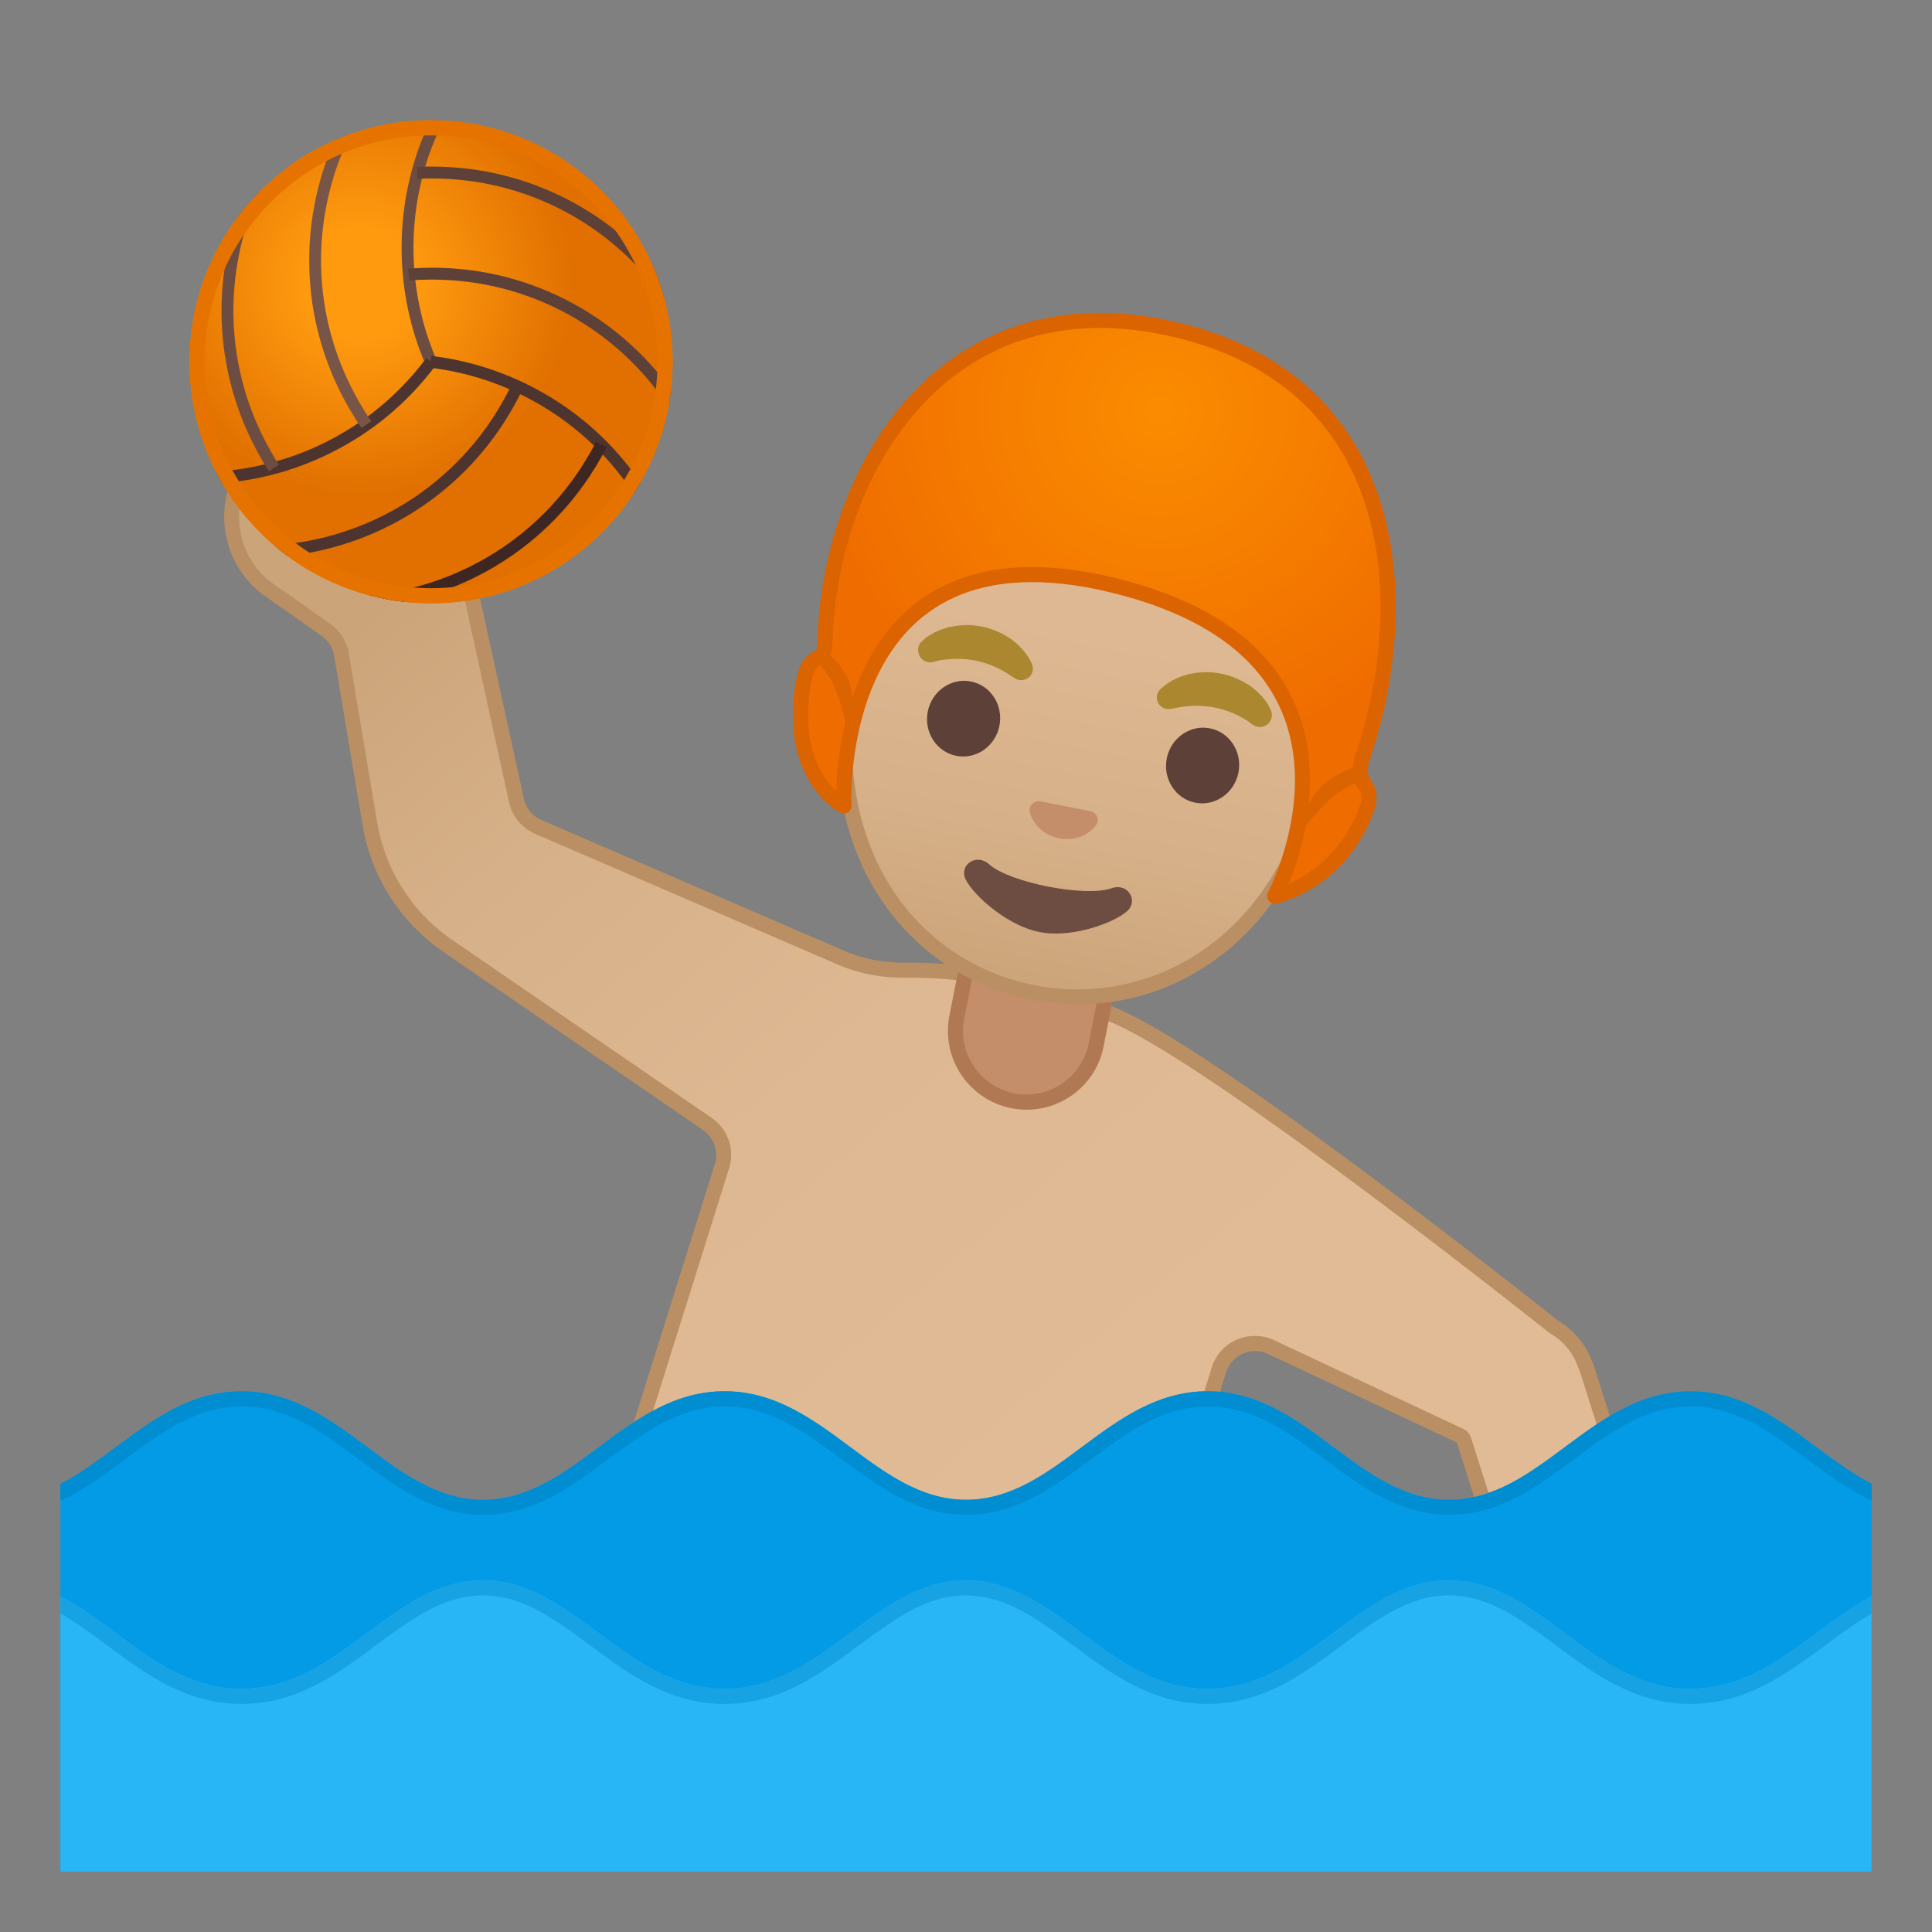<svg viewBox="0 0 128 128" xmlns="http://www.w3.org/2000/svg" xmlns:xlink="http://www.w3.org/1999/xlink" width="512px" height="512px"><rect x="0" y="0" width="128" height="128" fill="#808080" stroke="none"/><defs><path id="a" d="M4 4h120v120H4z"/></defs><clipPath id="b"><use xlink:href="#a"/></clipPath><g clip-path="url(#b)"><linearGradient id="c" x1="22.776" x2="70.084" y1="41.729" y2="97.307" gradientUnits="userSpaceOnUse"><stop stop-color="#CCA47A" offset=".002"/><stop stop-color="#D6B088" offset=".258"/><stop stop-color="#DEB892" offset=".59"/><stop stop-color="#E0BB95" offset="1"/></linearGradient><path d="M111.83 120.63c-1.17 0-2.3-.34-3.28-.98l-3.05-2.01a5.936 5.936 0 0 1-2.5-3.53.493.493 0 0 0-.14-.24l-5.87-18.46a.514.514 0 0 0-.26-.3l-12.52-5.87a2.49 2.49 0 0 0-3.45 1.51l-8.86 28.09-33.78-10.65 9.71-30.93a2.49 2.49 0 0 0-.97-2.81l-17.2-11.8c-2.72-1.87-4.6-4.81-5.15-8.07l-1.88-11.22c-.11-.66-.49-1.25-1.03-1.63l-4.03-2.84c-2.55-2.04-2.97-5.81-.91-8.38l.2-.25a5.94 5.94 0 0 1 4.67-2.25c1.37 0 2.66.45 3.73 1.31l2.86 2.28c1.16.93 1.93 2.26 2.17 3.74.01.09.05.18.11.25l3.82 17.42c.17.78.71 1.44 1.44 1.76l20.07 8.67c1.28.55 2.69.83 4.2.83l.62-.01c1.06 0 2.2.07 3.4.22 2.98.36 7.65 1.72 10.42 3.03 7.36 3.48 28.34 20.2 28.56 20.37 1.02.6 1.76 1.5 2.13 2.59.02.04.04.09.06.12l4.98 15.66c.05.16.19.29.35.33.38.1 2.77 1.51 4.86 2.81 2.74 1.8 3.51 5.52 1.7 8.27l-.18.27a5.967 5.967 0 0 1-5 2.7z" fill="url(#c)"/><path d="M21.53 28.52c1.25 0 2.43.41 3.41 1.2L27.81 32c1.07.85 1.77 2.07 1.98 3.43.02.14.07.26.14.38l3.79 17.32c.21.94.85 1.73 1.73 2.11l9.17 3.96 10.9 4.71c1.34.58 2.82.87 4.39.87h.63c1.03 0 2.16.07 3.34.21 2.88.35 7.58 1.71 10.27 2.98 7.31 3.46 28.25 20.14 28.46 20.31.04.03.08.06.12.08.86.49 1.51 1.3 1.84 2.27.02.06.05.12.08.17l4.96 15.6c.1.33.35.57.68.66.44.15 2.8 1.55 4.73 2.74a5.478 5.478 0 0 1 1.56 7.58l-.18.27a5.487 5.487 0 0 1-4.58 2.47c-1.07 0-2.11-.31-3-.9l-3.05-2.01a5.474 5.474 0 0 1-2.29-3.23.818.818 0 0 0-.18-.36l-5.84-18.36a.985.985 0 0 0-.53-.6l-12.52-5.87c-.4-.19-.83-.28-1.27-.28-1.32 0-2.47.84-2.86 2.1l-8.71 27.62-32.83-10.35 9.56-30.46a2.97 2.97 0 0 0-1.17-3.37l-17.2-11.8a11.822 11.822 0 0 1-4.94-7.74l-1.88-11.22c-.13-.79-.58-1.5-1.23-1.96l-4.01-2.82c-2.34-1.89-2.71-5.33-.84-7.68l.2-.25a5.53 5.53 0 0 1 4.3-2.06m0-1c-1.9 0-3.78.83-5.06 2.43l-.2.25a6.472 6.472 0 0 0 1.02 9.1l4.03 2.84c.44.31.73.78.82 1.31l1.88 11.22c.57 3.41 2.51 6.44 5.36 8.4l17.2 11.8c.72.5 1.04 1.41.78 2.25l-9.86 31.41 34.73 10.95 9.01-28.57A2.007 2.007 0 0 1 84 89.7l12.52 5.87 5.94 18.69.06-.02c.38 1.51 1.3 2.9 2.71 3.82l3.05 2.01a6.455 6.455 0 0 0 8.96-1.85l.18-.27c1.97-2.99 1.14-7-1.85-8.97 0 0-4.33-2.7-5-2.87l-5.03-15.8-.02.01a5.198 5.198 0 0 0-2.29-2.82S82.07 70.62 74.58 67.07c-2.77-1.31-7.54-2.71-10.57-3.07-1.19-.14-2.35-.22-3.46-.22h-.62c-1.38 0-2.73-.24-4-.79-4.89-2.11-16.67-7.2-20.07-8.67a1.98 1.98 0 0 1-1.15-1.41l-3.87-17.65-.06.01c-.24-1.54-1.03-3-2.35-4.05l-2.86-2.28a6.407 6.407 0 0 0-4.04-1.42z" fill="#BA8F63"/><circle cx="28.56" cy="23.97" r="16" fill="#FF9100"/><radialGradient id="d" cx="23.872" cy="18.823" r="17.651" gradientUnits="userSpaceOnUse"><stop stop-color="#FFA726" offset=".209"/><stop stop-color="#B33F00" offset=".792"/></radialGradient><circle cx="28.56" cy="23.97" r="16" fill="url(#d)" opacity=".4"/><defs><circle id="e" cx="28.56" cy="23.97" r="16"/></defs><clipPath id="f"><use xlink:href="#e"/></clipPath><g clip-path="url(#f)" fill="none" stroke-width=".787"><path d="M28.55 23.98c-1-2.32-1.55-4.88-1.55-7.57 0-3.17.77-6.16 2.13-8.79" stroke="#6D4C41"/><path d="M27.64 11.45c.32-.02.65-.02.98-.02 6.49 0 12.22 3.22 15.69 8.15m-17.23-1.39c.51-.04 1.02-.06 1.54-.06 6.62 0 12.46 3.35 15.9 8.46" stroke="#5D4037"/><path d="M28.53 23.97c2.51.3 5.01 1.1 7.33 2.44 2.75 1.58 4.95 3.75 6.55 6.24" stroke="#4E342E"/><path d="M39.84 29.45c-.15.29-.3.58-.47.86-3.24 5.62-8.9 8.97-14.9 9.52" stroke="#3E2723"/><path d="M34.28 25.59c-.22.46-.46.92-.72 1.37-3.31 5.73-9.13 9.11-15.28 9.55m10.27-12.54a18.97 18.97 0 0 1-5.78 5.13 19.2 19.2 0 0 1-8.68 2.55" stroke="#4E342E"/><path d="M18.15 31.01c-.18-.27-.35-.55-.51-.84-3.24-5.62-3.32-12.2-.79-17.67" stroke="#6D4C41"/><path d="M24.27 28.13c-.29-.42-.56-.86-.82-1.31-3.31-5.73-3.32-12.47-.63-18" stroke="#795548"/></g><path d="M68.01 73.02a4.711 4.711 0 0 1-4.62-5.62l.82-4.2 9.24 1.81-.82 4.2c-.44 2.21-2.38 3.81-4.62 3.81z" fill="#C48E6A"/><path d="M64.61 63.79l8.25 1.62-.73 3.71a4.216 4.216 0 0 1-4.12 3.4 4.217 4.217 0 0 1-4.13-5.02l.73-3.71m-.79-1.18l-.92 4.69a5.218 5.218 0 0 0 5.12 6.22c2.44 0 4.62-1.72 5.1-4.21l.92-4.69-10.22-2.01z" fill="#B07853"/><defs><path id="g" transform="rotate(11.098 72.733 44.271)" d="M50.31 21.86h44.83v44.83H50.31z"/></defs><clipPath id="h"><use xlink:href="#g"/></clipPath><g clip-path="url(#h)"><path d="M84.61 57.82c-.28 0-.57-.03-.85-.08l-26.34-5.16c-2.58-.5-4.23-3.16-3.69-5.92.48-2.42 2.5-4.18 4.8-4.18.29 0 .57.03.85.08l26.33 5.16c2.58.5 4.23 3.16 3.69 5.92-.47 2.43-2.48 4.18-4.79 4.18z" fill="#E59600"/><path d="M58.53 42.97c.25 0 .51.02.76.07l3.55.7 19.23 3.77 3.55.7c2.31.45 3.78 2.85 3.3 5.34-.43 2.19-2.24 3.77-4.31 3.77-.25 0-.51-.02-.76-.07l-3.55-.7-19.23-3.77-3.55-.7c-2.31-.45-3.78-2.85-3.3-5.34.43-2.18 2.24-3.77 4.31-3.77m0-1c-2.49 0-4.77 1.89-5.29 4.58-.59 3.02 1.24 5.95 4.08 6.51l3.55.7 19.23 3.77 3.55.7c.32.06.64.09.95.09 2.49 0 4.77-1.89 5.29-4.58.59-3.02-1.24-5.95-4.08-6.51l-3.55-.7-19.23-3.77-3.55-.7c-.32-.06-.64-.09-.95-.09z" fill="#CC8600"/><linearGradient id="i" x1="57.216" x2="57.216" y1="-78.71" y2="-37.691" gradientTransform="rotate(11.098 -469.923 71.918)" gradientUnits="userSpaceOnUse"><stop stop-color="#E0BB95" offset="0"/><stop stop-color="#DEB892" offset=".41"/><stop stop-color="#D6B088" offset=".742"/><stop stop-color="#CCA47A" offset=".998"/></linearGradient><path d="M71.41 66.04c-.99 0-1.98-.1-2.96-.29-7.54-1.48-14.51-8.92-12-21.76 2.39-12.16 10.67-18.53 17.61-18.53.76 0 1.51.07 2.25.22 9.67 1.9 13.49 14.17 11.47 24.46-2.3 11.72-9.97 15.9-16.37 15.9z" fill="url(#i)"/><path d="M74.07 25.96c.72 0 1.45.07 2.15.21 3.82.75 7.22 3.58 9.32 7.77 2.28 4.53 2.9 10.25 1.75 16.1-2.24 11.43-9.67 15.51-15.88 15.51-.95 0-1.92-.09-2.86-.28-3.99-.78-7.38-3.1-9.54-6.51-2.46-3.89-3.18-8.97-2.06-14.66 2.33-11.91 10.38-18.14 17.12-18.14m0-1c-7.74 0-15.8 7.22-18.1 18.93-2.52 12.84 4.24 20.75 12.39 22.35 1 .2 2.03.3 3.05.3 7.28 0 14.66-5.06 16.86-16.31 2.53-12.91-3.48-23.4-11.86-25.04-.77-.15-1.56-.23-2.34-.23z" fill="#BA8F63"/><path d="M61.05 42.52s.08-.08.23-.21c.04-.03.07-.07.13-.11s.13-.08.21-.13c.08-.04.16-.09.24-.14.09-.05.17-.08.26-.12s.19-.08.29-.12c.1-.03.21-.06.32-.1s.23-.06.35-.08.24-.04.37-.06c.25-.02.51-.05.78-.03.27 0 .53.05.8.09.26.06.52.12.77.22.25.08.48.2.71.32.11.06.21.13.32.19.1.06.2.13.29.21.09.07.18.14.26.21s.15.15.22.22.14.14.2.21.11.14.16.21.09.12.13.18.07.12.1.17c.11.2.17.32.17.32.18.39.01.85-.38 1.02-.24.11-.5.09-.71-.03l-.13-.08s-.09-.05-.22-.14a2.78 2.78 0 0 1-.11-.08.913.913 0 0 1-.13-.08c-.09-.06-.2-.12-.31-.18-.06-.03-.11-.07-.18-.1s-.13-.06-.2-.09c-.03-.02-.07-.03-.1-.05-.04-.01-.07-.03-.11-.04a4.97 4.97 0 0 0-.22-.09c-.15-.05-.31-.11-.47-.15-.16-.05-.33-.08-.49-.12-.17-.02-.34-.06-.5-.07-.17-.02-.33-.02-.49-.04-.08 0-.16.01-.24 0h-.12c-.04 0-.08.01-.11.01-.07 0-.15.01-.22.01s-.14.02-.2.02c-.07.01-.13.01-.19.02-.05.01-.1.01-.15.02s-.09.01-.14.02-.11.03-.15.04l-.3.08a.797.797 0 0 1-.94-.62.74.74 0 0 1 .2-.73zm21.97 5.51s-.1-.06-.25-.18c-.04-.03-.08-.07-.13-.1a.746.746 0 0 1-.12-.07.913.913 0 0 1-.13-.08c-.05-.03-.11-.06-.17-.09s-.11-.07-.18-.1c-.06-.03-.13-.06-.2-.09-.03-.02-.07-.03-.1-.05-.04-.01-.07-.03-.11-.04a4.97 4.97 0 0 0-.22-.09c-.15-.05-.31-.11-.47-.15-.16-.05-.33-.08-.49-.12-.17-.02-.34-.06-.5-.07-.17-.03-.33-.02-.49-.04-.08 0-.16.01-.24 0h-.12c-.04 0-.08.01-.11.01-.07 0-.15.01-.22.01s-.14.02-.2.02c-.13.01-.25.03-.36.05-.05.01-.1.02-.15.02-.05.01-.09.02-.13.03-.16.04-.26.05-.26.05l-.15.02a.768.768 0 0 1-.87-.65c-.04-.26.06-.51.24-.67 0 0 .1-.09.28-.23l.15-.12c.06-.04.12-.08.19-.12s.14-.09.22-.13.17-.08.26-.12.19-.08.29-.12c.1-.03.21-.06.32-.1s.23-.06.35-.08.24-.04.37-.06c.25-.02.51-.05.78-.03.27 0 .53.05.8.09.26.06.52.12.77.22.25.08.48.21.71.32.11.06.21.13.32.19.1.06.2.13.29.21.09.07.18.14.26.21s.15.15.22.22.14.14.2.21c.06.08.12.15.17.22s.1.13.14.2c.04.06.05.1.08.15.09.17.14.28.14.28.17.4-.01.87-.42 1.04-.26.11-.55.07-.76-.07z" fill="#AB872F"/><g fill="#5D4037"><ellipse transform="rotate(-78.907 63.843 47.611)" cx="63.84" cy="47.61" rx="2.51" ry="2.42"/><ellipse transform="rotate(-78.907 79.682 50.716)" cx="79.68" cy="50.71" rx="2.51" ry="2.42"/></g><radialGradient id="j" cx="57.342" cy="-80.756" r="14.92" gradientTransform="rotate(11.098 -469.923 71.918)" gradientUnits="userSpaceOnUse"><stop stop-color="#6D4C41" offset="0"/><stop stop-color="#543930" offset="1"/></radialGradient><path d="M77.17 22.31C55.1 17.99 54.85 44.09 54.85 44.09s1.44 4.72 1.45 4.64c.61-3.51 3.22-9.42 4.73-11.86a3.002 3.002 0 0 1 3.64-1.21c2.07.81 5.39 1.96 9.16 2.7 3.62.71 7.03.92 9.29.97 1.55.03 2.81 1.24 2.92 2.78l.39 12.52 3.12-3.94s9.42-24.1-12.38-28.38z" fill="url(#j)"/><defs><path id="k" d="M77.17 22.31C55.1 17.99 54.61 43.57 54.61 43.57s1.68 5.24 1.7 5.15c.13-.75 1.02-3.35 1.02-3.35-1.03-2.21-.52-4.48-.52-4.48l1.54-5.05 2.85-4.19 15-5 11.99 11.04.77 4.2-.55 6.08s-1.09 2.66-2.11 3.35l.13 3.33 3.22-4.14c0-.02 9.32-23.92-12.48-28.2z"/></defs><clipPath id="l"><use xlink:href="#k"/></clipPath><g clip-path="url(#l)"><path d="M72.39 23.82c1.38 0 2.85.15 4.4.46 5.25 1.03 8.92 3.39 10.92 7.01 3.21 5.83 1.52 13.62.53 17l-.19-6.24v-.08a4.957 4.957 0 0 0-4.87-4.64c-2.15-.05-5.46-.24-8.95-.93-3.6-.71-6.78-1.8-8.82-2.6-.59-.23-1.2-.35-1.83-.35-1.74 0-3.33.88-4.24 2.36-.7 1.14-1.63 2.97-2.5 5 .28-1.94.84-4.64 1.97-7.34 2.68-6.4 7.25-9.65 13.58-9.65m0-2c-17.37 0-17.83 21.74-17.83 21.74s1.7 5.16 1.74 5.16c.61-3.51 3.22-9.42 4.73-11.86a2.987 2.987 0 0 1 3.64-1.2c2.07.81 5.39 1.96 9.16 2.7 3.62.71 7.03.92 9.29.97 1.55.03 2.81 1.24 2.92 2.78l.39 12.52 3.12-3.94s9.42-24.11-12.38-28.38c-1.72-.33-3.31-.49-4.78-.49z" fill="#402821"/></g><path d="M73.63 58.85c-1.71.61-6.75-.37-8.1-1.59-.78-.7-1.84-.07-1.63.8.21.86 2.59 3.22 4.97 3.69 2.37.47 5.44-.83 5.96-1.55.51-.73-.22-1.71-1.2-1.35z" fill="#6D4C41"/><path d="M72.44 53.82c-.05-.03-.1-.05-.15-.07l-3.41-.67c-.05 0-.11 0-.16.01-.33.06-.57.35-.49.72s.57 1.46 1.94 1.73 2.23-.56 2.45-.87c.21-.32.11-.67-.18-.85z" fill="#C48E6A"/></g><path d="M28.56 8.97c8.27 0 15 6.73 15 15s-6.73 15-15 15-15-6.73-15-15 6.73-15 15-15m0-1c-8.84 0-16 7.16-16 16s7.16 16 16 16 16-7.16 16-16-7.16-16-16-16z" fill="#E67300"/><radialGradient id="m" cx="76.875" cy="27.25" r="23.435" gradientUnits="userSpaceOnUse"><stop stop-color="#FB8C00" offset="0"/><stop stop-color="#EF6C00" offset="1"/></radialGradient><path d="M77.88 21.84c-14.99-3.54-22.94 8.91-23.24 20.88-.04 1.5-1.13.03-1.51 3.11-.72 5.89 2.78 7.57 2.78 7.57s-.98-19.23 17.86-14.62c19.09 4.67 10.68 20.59 10.68 20.59s3.53-.66 5.55-4.53c1.81-3.47-.58-2.17.34-4.88 3.2-9.43 2.92-24.49-12.46-28.12z" fill="url(#m)"/><path d="M56.27 48.89s-.35-1.73-.87-3.1c-.53-1.4-1.42-2.05-1.42-2.05s.18-.02.42-.24.22-.33.22-.33.72.22 1.53 1.76c.71 1.34.12 3.96.12 3.96zm29.6 6.66s1.46-2.03 2.63-2.92c1.19-.91 1.82-.79 1.82-.79s-.18-.37-.2-.59.02-.52.02-.52-.63.06-1.85.79c-1.96 1.2-2.42 4.03-2.42 4.03z" fill="#DB6300"/><path d="M77.88 21.84c-14.99-3.54-22.94 8.91-23.24 20.88-.04 1.5-1.13.03-1.51 3.11-.72 5.89 2.78 7.57 2.78 7.57s-.98-19.23 17.86-14.62c19.09 4.67 10.68 20.59 10.68 20.59s3.53-.66 5.55-4.53c1.81-3.47-.58-2.17.34-4.88 3.2-9.43 2.92-24.49-12.46-28.12z" fill="none" stroke="#DB6300" stroke-linecap="round" stroke-linejoin="round" stroke-miterlimit="10"/></g><path d="M96.01 99.36c-6.06 0-9.43-7.19-16-7.19s-9.93 7.19-16 7.19-9.43-7.19-16-7.19-9.93 7.19-16 7.19-9.43-7.19-16-7.19-9.93 7.19-16 7.19L0 128h127.93V99.36c-6.01-.06-9.38-7.18-15.92-7.18-6.57 0-9.94 7.18-16 7.18z" clip-path="url(#b)" fill="#039BE5"/><path d="M128 104.7c-6 0-9.44 7.19-16.01 7.19s-9.94-7.19-16-7.19-9.43 7.19-16 7.19-9.94-7.19-16-7.19-9.43 7.19-16 7.19-9.94-7.19-16-7.19-9.43 7.19-16 7.19-9.93-7.19-16-7.19V129h128v-24.3z" clip-path="url(#b)" fill="#29B6F6"/><g clip-path="url(#b)"><path d="M95.99 105.7c2.64 0 4.79 1.6 7.07 3.29 2.58 1.92 5.25 3.9 8.93 3.9 3.69 0 6.38-1.99 8.98-3.91 1.98-1.46 3.87-2.86 6.03-3.2V128H1v-22.22c2.2.34 4.08 1.74 6.07 3.21 2.58 1.92 5.25 3.9 8.93 3.9s6.35-1.98 8.93-3.9c2.28-1.69 4.43-3.29 7.07-3.29s4.79 1.6 7.07 3.29c2.58 1.92 5.25 3.9 8.93 3.9s6.35-1.98 8.93-3.9c2.28-1.69 4.43-3.29 7.07-3.29s4.79 1.6 7.07 3.29c2.58 1.92 5.25 3.9 8.93 3.9s6.35-1.98 8.93-3.9c2.26-1.69 4.42-3.29 7.06-3.29m32.01-1c-6 0-9.44 7.19-16.01 7.19s-9.94-7.19-16-7.19-9.43 7.19-16 7.19-9.94-7.19-16-7.19-9.43 7.19-16 7.19-9.94-7.19-16-7.19-9.43 7.19-16 7.19-9.93-7.19-16-7.19V129h128v-24.3h.01z" fill="#17A3E3"/></g><g clip-path="url(#b)"><path d="M112 93.18c3.02 0 5.31 1.7 7.74 3.5 2.17 1.61 4.4 3.26 7.19 3.61V127H1l.03-26.69c2.82-.33 5.07-2 7.26-3.63 2.43-1.8 4.72-3.5 7.74-3.5s5.31 1.7 7.74 3.5c2.44 1.81 4.96 3.68 8.26 3.68s5.82-1.87 8.26-3.68c2.43-1.8 4.72-3.5 7.74-3.5s5.31 1.7 7.74 3.5c2.44 1.81 4.96 3.68 8.26 3.68s5.82-1.87 8.26-3.68c2.43-1.8 4.72-3.5 7.74-3.5s5.31 1.7 7.74 3.5c2.44 1.81 4.96 3.68 8.26 3.68s5.82-1.87 8.26-3.68c2.4-1.8 4.7-3.5 7.71-3.5m0-1c-6.57 0-9.93 7.19-16 7.19-6.06 0-9.43-7.19-16-7.19s-9.93 7.19-16 7.19-9.43-7.19-16-7.19-9.93 7.19-16 7.19-9.43-7.19-16-7.19-9.93 7.19-16 7.19V128h127.93V99.36c-6.02-.06-9.39-7.18-15.93-7.18z" fill="#008DD1"/></g><defs><path id="n" d="M-6-126h120V-6H-6z"/></defs><clipPath id="o"><use xlink:href="#n"/></clipPath><g clip-path="url(#o)"><linearGradient id="p" x1="54" x2="54" y1="-32.5" y2=".5" gradientUnits="userSpaceOnUse"><stop stop-color="#616161" offset=".003"/><stop stop-color="#545454" offset=".277"/><stop stop-color="#323232" offset=".783"/><stop stop-color="#212121" offset="1"/></linearGradient><path d="M3.5.5v-9.51c0-17.3 27.21-23.46 50.5-23.49h.14c13.39 0 25.82 2.15 35.01 6.05 7 2.98 15.35 8.42 15.35 17.44V.5H3.5z" fill="url(#p)"/><path d="M54.14-31C78.42-31 103-23.45 103-9.01V-1H5v-8.01c0-6.95 4.88-12.47 14.52-16.42C28.26-29.01 40.51-30.98 54-31h.14m0-3H54c-25.65.03-52 7.1-52 24.99V2h104V-9.01C106-25.87 79.9-34 54.14-34z" fill="#404042"/></g><g clip-path="url(#o)"><path d="M53.17-22.77c-4 0-7.26-3.22-7.26-7.17v-8.98h16.16v8.98c0 3.96-3.26 7.17-7.26 7.17h-1.64z" fill="#C48E6A"/><path d="M61.08-37.92v7.98c0 3.4-2.81 6.17-6.26 6.17h-1.65c-3.45 0-6.26-2.77-6.26-6.17v-7.98h14.17m2-2H44.92v9.98c0 4.51 3.7 8.17 8.26 8.17h1.65c4.56 0 8.26-3.66 8.26-8.17v-9.98h-.01z" fill="#B07853"/></g><path d="M2.54-8.71V2.3h102.93V-8.71c0-16.89-25.69-25.65-51.55-25.6-25.63.06-51.38 7.71-51.38 25.6z" clip-path="url(#o)" fill="none"/><g clip-path="url(#o)"><defs><path id="q" d="M2-9.01V2h104V-9.01c0-16.9-26.19-25.02-52-24.99-25.65.03-52 7.1-52 24.99z"/></defs><clipPath id="r"><use xlink:href="#q"/></clipPath><path clip-path="url(#r)" fill="#E0E0E0" d="M42.66-24l3.85 18H61.9l3.44-18z"/><g fill="#fff" clip-path="url(#r)"><path d="M44.88-35.67c.04 1.79.17 3.8 2.99 7.48 3.17 4.13 6.11 4.19 6.11 4.19l-10.27 8.54-3.86-19.71 5.03-.5zm18.21.15c-.04 1.88-.15 3.66-2.97 7.33-3.17 4.13-6.13 4.19-6.13 4.19l10.29 8.54 3.86-19.71-5.05-.35z"/></g><g clip-path="url(#r)" fill="#9E9E9E"><path d="M41.61-33.91l6.54 30h-7.29L29.41-15.05l4.75-6.11-7.13-4.36 4.29-6.86c.01 0 4.37-1.1 10.29-1.53zm24.78 0l-6.54 30h7.29l11.44-11.14-4.75-6.11 7.12-4.36-4.29-6.86c.01 0-4.35-1.1-10.27-1.53z"/></g><g clip-path="url(#r)" fill="#757575"><path d="M40.03-31.77l5.64 25.86h-4l-9.58-9.33 3.65-4.7c.35-.45.49-1.03.39-1.59s-.44-1.05-.92-1.35l-5.4-3.3 2.78-4.44c1.26-.27 3.99-.81 7.44-1.15m1.58-2.14c-5.92.43-10.28 1.53-10.28 1.53l-4.29 6.86 7.12 4.36-4.75 6.11L40.86-3.91h7.29l-6.54-30zm26.36 2.14c3.45.34 6.18.88 7.45 1.15l2.78 4.44-5.4 3.3c-.49.3-.82.79-.92 1.35s.04 1.14.39 1.59l3.65 4.7-9.58 9.33h-4l5.63-25.86m-1.58-2.14l-6.54 30h7.29l11.44-11.14-4.75-6.11 7.12-4.36-4.29-6.86c.01 0-4.35-1.1-10.27-1.53z"/></g><g clip-path="url(#r)"><path d="M54.77-14.86h-1.4c-1.53 0-2.85-1.05-3.21-2.54l-.53-2.24a3.3 3.3 0 0 1 3.21-4.06h2.45c2.12 0 3.68 1.97 3.21 4.03l-.51 2.24a3.312 3.312 0 0 1-3.22 2.57z" fill="#212121"/></g><path d="M38.79-12.91v-12.07c0-1.5 1.63-2.45 2.95-1.71l10.7 5.94c1.34.74 1.35 2.65.02 3.42l-10.7 6.13c-1.32.74-2.97-.2-2.97-1.71zm30 0v-12.07c0-1.5-1.63-2.45-2.95-1.71l-10.7 5.94c-1.34.74-1.35 2.65-.02 3.42l10.7 6.13c1.32.74 2.97-.2 2.97-1.71z" clip-path="url(#r)" fill="#212121"/><circle cx="53.75" cy="-10" r="2" clip-path="url(#r)" fill="#212121"/></g><g clip-path="url(#o)"><path d="M26.67-57.74c-5.36 0-9.71-4.67-9.71-10.41s4.36-10.41 9.71-10.41h54.65c5.36 0 9.71 4.67 9.71 10.41s-4.36 10.41-9.71 10.41H26.67z" fill="#C48E6A"/><path d="M81.33-77.57c4.8 0 8.71 4.22 8.71 9.41s-3.91 9.41-8.71 9.41H26.67c-4.8 0-8.71-4.22-8.71-9.41s3.91-9.41 8.71-9.41h54.66m0-2H26.67c-5.89 0-10.71 5.14-10.71 11.41 0 6.28 4.82 11.41 10.71 11.41h54.65c5.89 0 10.71-5.14 10.71-11.41.01-6.27-4.81-11.41-10.7-11.41z" fill="#B07853"/><linearGradient id="s" x1="54" x2="54" y1="-35.409" y2="-117.17" gradientUnits="userSpaceOnUse"><stop stop-color="#CCA47A" offset=".002"/><stop stop-color="#D6B088" offset=".258"/><stop stop-color="#DEB892" offset=".59"/><stop stop-color="#E0BB95" offset="1"/></linearGradient><path d="M54-34.73c-15.66 0-32.52-12.14-32.52-38.81 0-12.38 3.56-23.79 10.02-32.13 6.04-7.8 14.25-12.27 22.5-12.27s16.45 4.47 22.5 12.27c6.46 8.34 10.02 19.75 10.02 32.13 0 12.09-3.51 22.19-10.14 29.21-5.86 6.19-13.81 9.6-22.38 9.6z" fill="url(#s)"/><path d="M54-116.93c7.94 0 15.85 4.33 21.71 11.88 6.33 8.16 9.81 19.35 9.81 31.52 0 11.83-3.41 21.7-9.87 28.52-5.67 5.99-13.36 9.29-21.65 9.29s-15.98-3.3-21.65-9.29c-6.46-6.82-9.87-16.69-9.87-28.52 0-12.16 3.49-23.35 9.81-31.52 5.86-7.55 13.77-11.88 21.71-11.88m0-2c-17.4 0-33.52 18.61-33.52 45.39 0 26.64 16.61 39.81 33.52 39.81S87.52-46.9 87.52-73.54c0-26.78-16.12-45.39-33.52-45.39z" fill="#BA8F63"/><path d="M29.99-79.27s.13-.19.38-.51c.07-.08.12-.16.22-.26.11-.11.23-.22.37-.34s.28-.24.43-.38c.15-.13.31-.23.48-.35.17-.11.34-.24.53-.35.19-.1.4-.21.6-.32.21-.12.43-.21.66-.3s.47-.18.71-.27c.49-.14 1-.29 1.54-.36.53-.1 1.08-.11 1.63-.14.55.03 1.09.03 1.63.14.53.07 1.05.22 1.54.36.24.08.48.17.71.27.23.09.45.18.66.3.21.11.41.22.6.32.19.11.36.24.53.35.17.12.33.22.47.34s.27.24.4.35c.12.11.24.21.34.31s.18.21.26.29c.31.36.46.57.46.57.51.7.35 1.69-.36 2.19-.43.31-.96.37-1.43.21l-.29-.1s-.19-.07-.49-.2c-.08-.03-.15-.07-.25-.11-.1-.03-.19-.07-.3-.11-.21-.08-.44-.17-.7-.25-.13-.04-.26-.09-.4-.13-.14-.03-.28-.07-.43-.11l-.22-.06c-.08-.01-.15-.03-.23-.04-.16-.03-.31-.07-.47-.1-.33-.04-.66-.11-1-.12-.34-.04-.69-.03-1.03-.05-.35.02-.7.01-1.03.05-.34.02-.67.09-1 .12-.16.03-.31.07-.47.1-.08.01-.16.03-.23.04l-.22.06c-.15.04-.29.07-.43.11s-.27.09-.4.13-.25.08-.37.11c-.1.04-.2.07-.29.1l-.27.09c-.1.04-.2.1-.29.14-.36.18-.57.27-.57.27-.83.34-1.77-.05-2.11-.87-.24-.48-.16-1.06.13-1.49z" fill="#AB872F"/><ellipse cx="37.56" cy="-71.19" rx="4.93" ry="5.1" fill="#5D4037"/><path d="M76.05-76.87s-.22-.09-.57-.27c-.09-.04-.19-.1-.29-.14-.09-.02-.18-.06-.27-.09s-.19-.07-.29-.1c-.12-.04-.24-.07-.37-.11s-.26-.09-.4-.13-.28-.07-.43-.11l-.22-.06c-.08-.01-.15-.03-.23-.04-.16-.03-.31-.07-.47-.1-.33-.04-.66-.11-1-.12-.34-.04-.69-.03-1.03-.05-.35.02-.7.01-1.03.05-.34.02-.67.09-1 .12-.16.03-.31.07-.47.1-.08.01-.16.03-.23.04l-.22.06c-.15.04-.29.08-.43.11-.14.04-.27.09-.4.13-.26.07-.49.16-.7.25-.11.04-.2.08-.3.11-.09.04-.17.08-.25.11-.3.13-.49.2-.49.2l-.28.1c-.82.29-1.72-.15-2-.97-.17-.5-.08-1.03.21-1.44 0 0 .16-.22.46-.57.08-.09.16-.19.26-.29s.22-.2.34-.31.26-.23.4-.35.31-.22.47-.34c.17-.12.34-.24.53-.35.19-.1.4-.21.6-.32.21-.12.43-.21.66-.3s.46-.18.71-.27c.49-.14 1-.29 1.54-.36.53-.1 1.08-.11 1.63-.14.55.03 1.09.03 1.63.14.53.06 1.05.22 1.54.36.24.08.48.17.71.27.23.09.45.18.66.3.21.11.41.22.6.32.19.11.36.24.53.35.17.12.32.22.48.35.15.13.3.26.43.38s.26.23.37.34c.09.1.15.18.22.26.25.31.38.51.38.51.5.74.31 1.74-.43 2.25-.49.28-1.07.32-1.56.12z" fill="#AB872F"/><ellipse cx="70.44" cy="-71.19" rx="4.93" ry="5.1" fill="#5D4037"/><path d="M57.86-61.94c-.11-.04-.21-.07-.32-.08h-7.07c-.11.01-.22.04-.32.08-.64.26-.99.92-.69 1.63s1.71 2.69 4.55 2.69 4.25-1.99 4.55-2.69c.29-.71-.06-1.37-.7-1.63z" fill="#C48E6A"/><path d="M62.42-53.86c-3.19 1.89-13.63 1.89-16.81 0-1.83-1.09-3.7.58-2.94 2.24.75 1.63 6.45 5.42 11.37 5.42s10.55-3.79 11.3-5.42c.75-1.66-1.09-3.33-2.92-2.24z" fill="#6D4C41"/><radialGradient id="t" cx="54.26" cy="-125.73" r="48.85" gradientUnits="userSpaceOnUse"><stop stop-color="#BFA055" offset="0"/><stop stop-color="#AB872F" offset="1"/></radialGradient><path d="M54.02-125.97h-.04c-45.44.24-36.13 52.14-36.13 52.14s5.1 8.99 5.1 8.81c-.16-7.25 2.74-20.09 4.8-25.55a6.075 6.075 0 0 1 6.79-3.83c4.46.8 11.55 1.8 19.38 1.8h.16c7.83 0 14.92-1 19.37-1.81 2.9-.53 5.76 1.08 6.79 3.83 2.06 5.47 4.96 18.3 4.8 25.55 0 .18 5.1-8.81 5.1-8.81s9.31-51.89-36.12-52.13z" fill="url(#t)"/><path d="M54.02-125.97h-.04c-45.44.24-36.13 52.14-36.13 52.14s5 8.81 5.1 8.81c-.03-1.48.07-3.2.26-5.03-.12-.29-2.46-4.75-2.48-4.79-.24-1.6-.93-6.98-.55-13.56.41-7.04 2.17-16.96 8.22-24.22 5.67-6.8 14.27-10.28 25.56-10.35H54c11.32.06 19.93 3.54 25.6 10.35 10.81 12.96 8.18 34.33 7.67 37.79-.02.04-2.46 4.58-2.49 4.65.2 1.89.31 3.65.27 5.17.1 0 5.1-8.81 5.1-8.81s9.3-51.91-36.13-52.15z" fill="#8F7635"/></g><defs><path id="u" d="M126-126h120V-6H126z"/></defs><clipPath id="v"><use xlink:href="#u"/></clipPath><g clip-path="url(#v)"><linearGradient id="w" x1="186" x2="186" y1="-32.5" y2=".5" gradientUnits="userSpaceOnUse"><stop stop-color="#616161" offset=".003"/><stop stop-color="#545454" offset=".277"/><stop stop-color="#323232" offset=".783"/><stop stop-color="#212121" offset="1"/></linearGradient><path d="M135.5.5v-9.51c0-17.29 27.21-23.46 50.5-23.49h.14c13.39 0 25.82 2.15 35.01 6.05 7 2.98 15.35 8.42 15.35 17.44V.5h-101z" fill="url(#w)"/><path d="M186.14-31C210.42-31 235-23.45 235-9.01V-1h-98v-8.01c0-6.95 4.88-12.47 14.52-16.42 8.75-3.58 20.99-5.56 34.49-5.57h.13m0-3H186c-25.65.03-52 7.1-52 24.99V2h104V-9.01C238-25.87 211.9-34 186.14-34z" fill="#404042"/></g><g clip-path="url(#v)"><path d="M185.17-22.77c-4 0-7.26-3.22-7.26-7.17v-8.98h16.16v8.98c0 3.96-3.26 7.17-7.26 7.17h-1.64z" fill="#EDC391"/><path d="M193.08-37.92v7.98c0 3.4-2.81 6.17-6.26 6.17h-1.65c-3.45 0-6.26-2.77-6.26-6.17v-7.98h14.17m2-2h-18.16v9.98c0 4.51 3.7 8.17 8.26 8.17h1.65c4.56 0 8.26-3.66 8.26-8.17v-9.98h-.01z" fill="#D9AC77"/></g><path d="M134.54-8.71V2.3h102.93V-8.71c0-16.89-25.69-25.65-51.55-25.6-25.63.06-51.38 7.71-51.38 25.6z" clip-path="url(#v)" fill="none"/><g clip-path="url(#v)"><defs><path id="x" d="M134-9.01V2h104V-9.01c0-16.89-26.19-25.02-52-24.99-25.65.03-52 7.1-52 24.99z"/></defs><clipPath id="y"><use xlink:href="#x"/></clipPath><path clip-path="url(#y)" fill="#E0E0E0" d="M174.66-24l3.85 18h15.39l3.44-18z"/><g fill="#fff" clip-path="url(#y)"><path d="M176.88-35.67c.04 1.79.17 3.8 2.99 7.48 3.17 4.13 6.11 4.19 6.11 4.19l-10.27 8.54-3.86-19.71 5.03-.5zm18.21.15c-.04 1.88-.15 3.66-2.97 7.33-3.17 4.13-6.13 4.19-6.13 4.19l10.29 8.54 3.86-19.71-5.05-.35z"/></g><g clip-path="url(#y)" fill="#9E9E9E"><path d="M173.61-33.91l6.54 30h-7.29l-11.44-11.14 4.75-6.11-7.12-4.36 4.29-6.86c-.01 0 4.35-1.1 10.27-1.53zm24.78 0l-6.54 30h7.29l11.44-11.14-4.75-6.11 7.12-4.36-4.29-6.86c.01 0-4.35-1.1-10.27-1.53z"/></g><g clip-path="url(#y)" fill="#757575"><path d="M172.03-31.77l5.64 25.86h-4l-9.58-9.33 3.65-4.7c.35-.45.49-1.03.39-1.59s-.44-1.05-.92-1.35l-5.4-3.3 2.78-4.44c1.26-.27 3.99-.81 7.44-1.15m1.58-2.14c-5.92.43-10.28 1.53-10.28 1.53l-4.29 6.86 7.12 4.36-4.75 6.11 11.44 11.14h7.29l-6.53-30zm26.36 2.14c3.45.34 6.18.88 7.45 1.15l2.78 4.44-5.4 3.3c-.49.3-.82.79-.92 1.35s.04 1.14.39 1.59l3.65 4.7-9.58 9.33h-4l5.63-25.86m-1.58-2.14l-6.54 30h7.29l11.44-11.14-4.75-6.11 7.12-4.36-4.29-6.86c.01 0-4.35-1.1-10.27-1.53z"/></g><g clip-path="url(#y)"><path d="M186.77-14.86h-1.4c-1.53 0-2.85-1.05-3.21-2.54l-.53-2.24a3.3 3.3 0 0 1 3.21-4.06h2.45c2.12 0 3.68 1.97 3.21 4.03l-.51 2.24a3.312 3.312 0 0 1-3.22 2.57z" fill="#212121"/></g><path d="M170.79-12.91v-12.07c0-1.5 1.63-2.45 2.95-1.71l10.7 5.94c1.34.74 1.35 2.65.02 3.42l-10.7 6.13c-1.32.74-2.97-.2-2.97-1.71zm30 0v-12.07c0-1.5-1.63-2.45-2.95-1.71l-10.7 5.94c-1.34.74-1.35 2.65-.02 3.42l10.7 6.13c1.32.74 2.97-.2 2.97-1.71z" clip-path="url(#y)" fill="#212121"/><circle cx="185.75" cy="-10" r="2" clip-path="url(#y)" fill="#212121"/></g><g clip-path="url(#v)"><path d="M158.67-57.74c-5.36 0-9.71-4.67-9.71-10.41s4.36-10.41 9.71-10.41h54.65c5.36 0 9.71 4.67 9.71 10.41s-4.36 10.41-9.71 10.41h-54.65z" fill="#EDC391"/><path d="M213.33-77.57c4.8 0 8.71 4.22 8.71 9.41s-3.91 9.41-8.71 9.41h-54.65c-4.8 0-8.71-4.22-8.71-9.41s3.91-9.41 8.71-9.41h54.65m0-2h-54.65c-5.89 0-10.71 5.14-10.71 11.41 0 6.28 4.82 11.41 10.71 11.41h54.65c5.89 0 10.71-5.14 10.71-11.41s-4.82-11.41-10.71-11.41z" fill="#D9AC77"/><linearGradient id="z" x1="186" x2="186" y1="-35.409" y2="-117.17" gradientUnits="userSpaceOnUse"><stop stop-color="#FFD29C" offset="0"/><stop stop-color="#FFD39E" offset=".024"/><stop stop-color="#FCD8AF" offset=".316"/><stop stop-color="#FADCBA" offset=".629"/><stop stop-color="#F9DDBD" offset="1"/></linearGradient><path d="M186-34.73c-15.66 0-32.52-12.14-32.52-38.81 0-12.38 3.56-23.79 10.02-32.13 6.04-7.8 14.25-12.27 22.5-12.27s16.45 4.47 22.5 12.27c6.46 8.34 10.02 19.75 10.02 32.13 0 12.09-3.51 22.19-10.14 29.21-5.86 6.19-13.81 9.6-22.38 9.6z" fill="url(#z)"/><path d="M186-116.93c7.94 0 15.85 4.33 21.71 11.88 6.33 8.16 9.81 19.35 9.81 31.52 0 11.83-3.41 21.7-9.87 28.52-5.67 5.99-13.36 9.29-21.65 9.29s-15.98-3.3-21.65-9.29c-6.46-6.82-9.87-16.69-9.87-28.52 0-12.16 3.49-23.35 9.81-31.52 5.86-7.55 13.77-11.88 21.71-11.88m0-2c-17.4 0-33.52 18.61-33.52 45.39 0 26.64 16.61 39.81 33.52 39.81s33.52-13.17 33.52-39.81c0-26.78-16.12-45.39-33.52-45.39z" fill="#EDBD82"/><radialGradient id="A" cx="169.56" cy="-79.783" r="5.957" gradientUnits="userSpaceOnUse"><stop stop-color="#454140" offset=".09"/><stop stop-color="#454140" offset="1"/></radialGradient><path d="M161.99-79.27s.13-.19.38-.51c.07-.08.12-.16.22-.26.11-.11.23-.22.37-.34s.28-.24.43-.38c.15-.13.31-.23.48-.35.17-.11.34-.24.53-.35.19-.1.4-.21.6-.32.21-.12.43-.21.66-.3s.47-.18.71-.27c.49-.14 1-.29 1.54-.36.53-.1 1.08-.11 1.63-.14.55.03 1.09.03 1.63.14.53.07 1.05.22 1.54.36.24.08.48.17.71.27.23.09.45.18.66.3.21.11.41.22.6.32.19.11.36.24.53.35.17.12.33.22.47.34s.27.24.4.35c.12.11.24.21.34.31s.18.21.26.29c.31.36.46.57.46.57.51.7.35 1.69-.36 2.19-.43.31-.96.37-1.43.21l-.29-.1s-.19-.07-.49-.2c-.08-.03-.15-.07-.25-.11-.1-.03-.19-.07-.3-.11-.21-.08-.44-.17-.7-.25-.13-.04-.26-.09-.4-.13-.14-.03-.28-.07-.43-.11l-.22-.06c-.08-.01-.15-.03-.23-.04-.16-.03-.31-.07-.47-.1-.33-.04-.66-.11-1-.12-.34-.04-.69-.03-1.03-.05-.35.02-.7.01-1.03.05-.34.02-.67.09-1 .12-.16.03-.31.07-.47.1-.08.01-.16.03-.23.04l-.22.06c-.15.04-.29.07-.43.11s-.27.09-.4.13-.25.08-.37.11c-.1.04-.2.07-.29.1l-.27.09c-.1.04-.2.1-.29.14-.36.18-.57.27-.57.27-.83.34-1.77-.05-2.11-.87-.24-.48-.16-1.06.13-1.49z" fill="url(#A)"/><ellipse cx="169.56" cy="-71.19" rx="4.93" ry="5.1" fill="#312D2D"/><radialGradient id="B" cx="202.44" cy="-79.782" r="5.957" gradientUnits="userSpaceOnUse"><stop stop-color="#454140" offset=".09"/><stop stop-color="#454140" offset="1"/></radialGradient><path d="M208.05-76.87s-.22-.09-.57-.27c-.09-.04-.19-.1-.29-.14-.09-.02-.18-.06-.27-.09s-.19-.07-.29-.1c-.12-.04-.24-.07-.37-.11s-.26-.09-.4-.13-.28-.07-.43-.11l-.22-.06c-.08-.01-.15-.03-.23-.04-.16-.03-.31-.07-.47-.1-.33-.04-.66-.11-1-.12-.34-.04-.69-.03-1.03-.05-.35.02-.7.01-1.03.05-.34.02-.67.09-1 .12-.16.03-.31.07-.47.1-.08.01-.16.03-.23.04l-.22.06c-.15.04-.29.08-.43.11-.14.04-.27.09-.4.13-.26.07-.49.16-.7.25-.11.04-.2.08-.3.11-.09.04-.17.08-.25.11-.3.13-.49.2-.49.2l-.28.1c-.82.29-1.72-.15-2-.97-.17-.5-.08-1.03.21-1.44 0 0 .16-.22.46-.57.08-.09.16-.19.26-.29s.22-.2.34-.31.26-.23.4-.35.31-.22.47-.34c.17-.12.34-.24.53-.35.19-.1.4-.21.6-.32.21-.12.43-.21.66-.3s.46-.18.71-.27c.49-.14 1-.29 1.54-.36.53-.1 1.08-.11 1.63-.14.55.03 1.09.03 1.63.14.53.06 1.05.22 1.54.36.24.08.48.17.71.27.23.09.45.18.66.3.21.11.41.22.6.32.19.11.36.24.53.35.17.12.32.22.48.35.15.13.3.26.43.38s.26.23.37.34c.09.1.15.18.22.26.25.31.38.51.38.51.5.74.31 1.74-.43 2.25-.49.28-1.07.32-1.56.12z" fill="url(#B)"/><ellipse cx="202.44" cy="-71.19" rx="4.93" ry="5.1" fill="#312D2D"/><path d="M189.86-61.94c-.11-.04-.21-.07-.32-.08h-7.07c-.11.01-.22.04-.32.08-.64.26-.99.92-.69 1.63s1.71 2.69 4.55 2.69 4.25-1.99 4.55-2.69c.29-.71-.06-1.37-.7-1.63z" fill="#DBA689"/><path d="M194.42-53.86c-3.19 1.89-13.63 1.89-16.81 0-1.83-1.09-3.7.58-2.94 2.24.75 1.63 6.45 5.42 11.37 5.42 4.93 0 10.55-3.79 11.3-5.42.75-1.66-1.09-3.33-2.92-2.24z" fill="#444"/><radialGradient id="C" cx="186.26" cy="-125.73" r="48.85" gradientUnits="userSpaceOnUse"><stop stop-color="#454140" offset="0"/><stop stop-color="#312D2D" offset="1"/></radialGradient><path d="M186.02-125.97h-.04c-45.44.24-36.13 52.14-36.13 52.14s5.1 8.99 5.1 8.81c-.16-7.25 2.74-20.09 4.8-25.55a6.075 6.075 0 0 1 6.79-3.83c4.45.81 11.55 1.81 19.37 1.81h.16c7.83 0 14.92-1 19.37-1.81 2.9-.53 5.76 1.08 6.79 3.83 2.06 5.47 4.96 18.3 4.8 25.55 0 .18 5.1-8.81 5.1-8.81s9.32-51.9-36.11-52.14z" fill="url(#C)"/><path d="M186.02-125.97h-.04c-45.44.24-36.13 52.14-36.13 52.14s5 8.81 5.1 8.81c-.03-1.48.07-3.2.26-5.03-.12-.29-2.46-4.75-2.48-4.79-.24-1.6-.93-6.98-.55-13.56.41-7.04 2.17-16.96 8.22-24.22 5.67-6.8 14.27-10.28 25.56-10.35h.04c11.32.06 19.93 3.54 25.6 10.35 10.81 12.96 8.18 34.33 7.67 37.79-.02.04-2.46 4.58-2.49 4.65.2 1.89.31 3.65.27 5.17.1 0 5.1-8.81 5.1-8.81s9.3-51.91-36.13-52.15z" fill="#1F1A1A"/></g></svg>